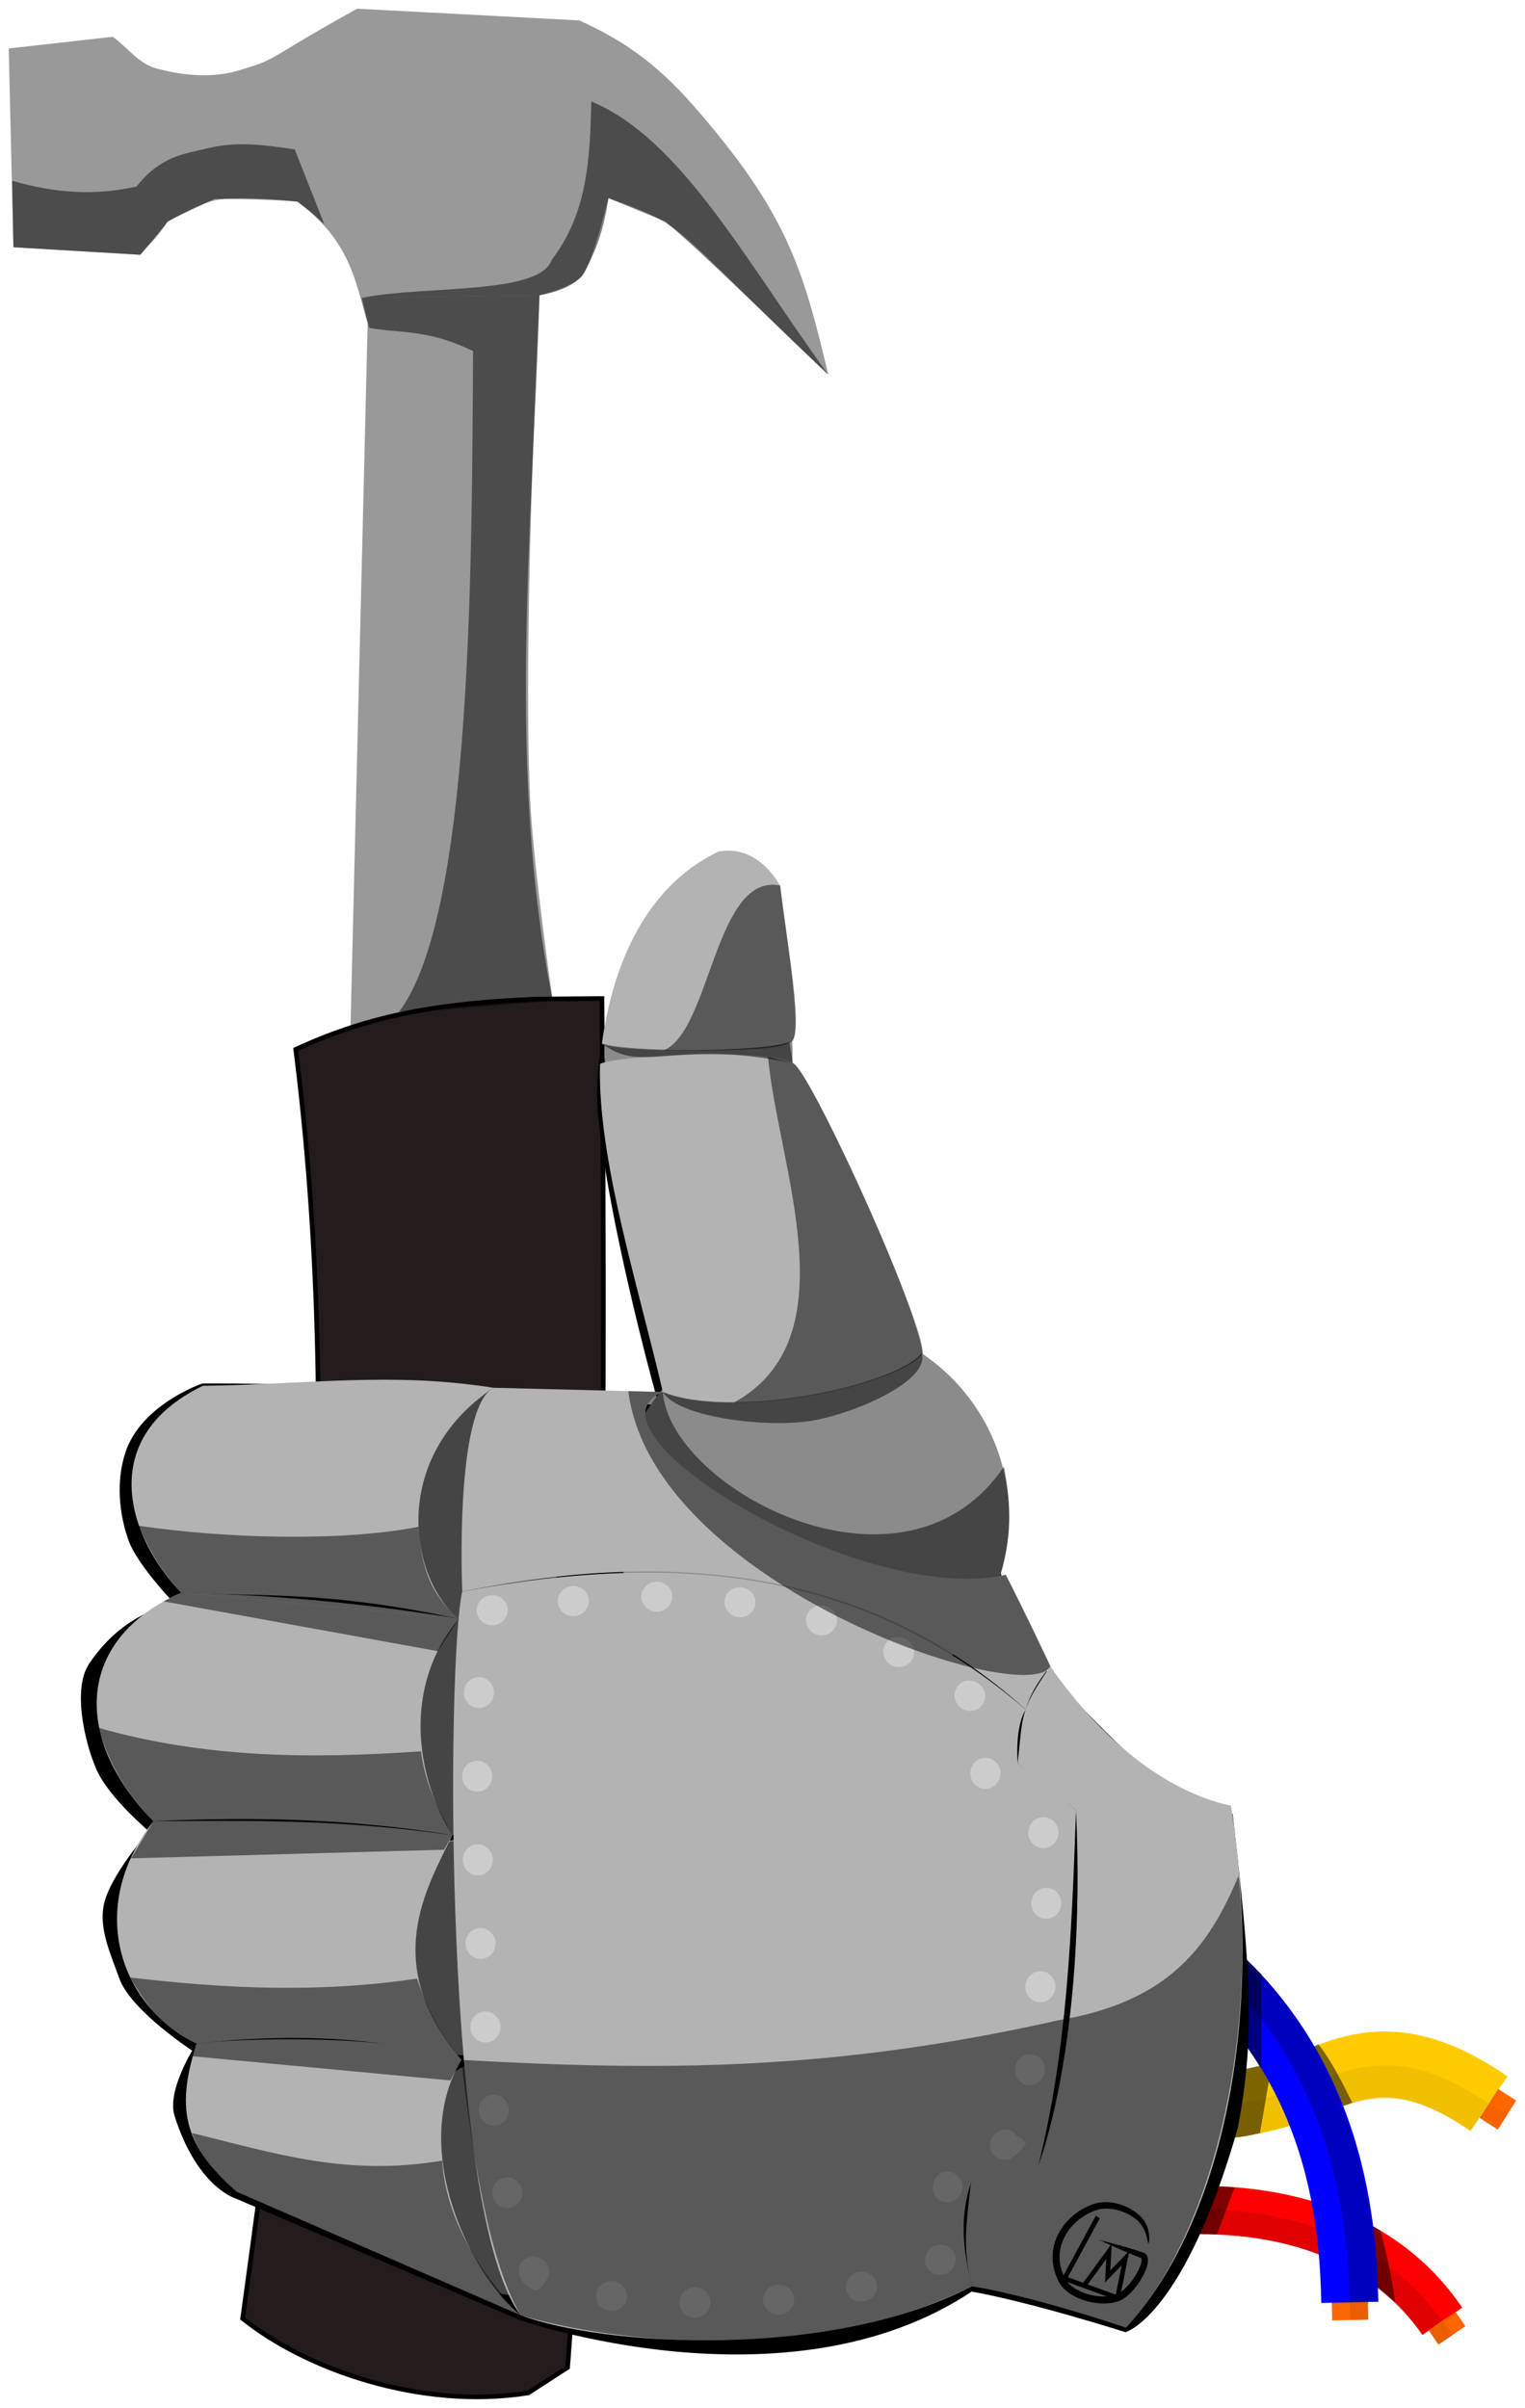 <?xml version="1.0" encoding="UTF-8" standalone="no"?>
<svg
   xmlns:osb="http://www.openswatchbook.org/uri/2009/osb"
   xmlns:dc="http://purl.org/dc/elements/1.1/"
   xmlns:cc="http://creativecommons.org/ns#"
   xmlns:rdf="http://www.w3.org/1999/02/22-rdf-syntax-ns#"
   xmlns:svg="http://www.w3.org/2000/svg"
   xmlns="http://www.w3.org/2000/svg"
   xmlns:sodipodi="http://sodipodi.sourceforge.net/DTD/sodipodi-0.dtd"
   xmlns:inkscape="http://www.inkscape.org/namespaces/inkscape"
   width="87.263mm"
   height="137.768mm"
   viewBox="0 0 87.263 137.768"
   version="1.1"
   id="svg8"
   inkscape:version="1.0.1 (3bc2e813f5, 2020-09-07)"
   sodipodi:docname="HRM_Sim_icon.svg"
   inkscape:export-filename="C:\Users\giova\Downloads\HRM_Sim_icon.png"
   inkscape:export-xdpi="96"
   inkscape:export-ydpi="96">
  <defs
     id="defs2">
    <inkscape:path-effect
       effect="skeletal"
       id="path-effect926"
       is_visible="true"
       lpeversion="1"
       pattern="m 135.259,209.66 a 0.859,0.859 0 0 1 -0.859,0.859 0.859,0.859 0 0 1 -0.86,-0.859 0.859,0.859 0 0 1 0.86,-0.86 0.859,0.859 0 0 1 0.859,0.86 z"
       copytype="repeated_stretched"
       prop_scale="1"
       scale_y_rel="false"
       spacing="1.7"
       normal_offset="0"
       tang_offset="0"
       prop_units="true"
       vertical_pattern="false"
       hide_knot="false"
       fuse_tolerance="1.3" />
    <inkscape:path-effect
       effect="fill_between_many"
       id="path-effect1765"
       is_visible="true"
       lpeversion="1"
       linkedpaths=""
       method="bsplinespiro"
       join="true"
       close="true"
       autoreverse="false"
       applied="false" />
    <linearGradient
       id="linearGradient1055"
       osb:paint="gradient">
      <stop
         style="stop-color:#ff6600;stop-opacity:1;"
         offset="0"
         id="stop1051" />
      <stop
         style="stop-color:#ff6600;stop-opacity:0;"
         offset="1"
         id="stop1053" />
    </linearGradient>
    <inkscape:path-effect
       effect="powerstroke"
       id="path-effect1015"
       is_visible="true"
       lpeversion="1"
       offset_points="0.378,0.054 | 1,0.132 | 1.485,0.065"
       sort_points="true"
       interpolator_type="CentripetalCatmullRom"
       interpolator_beta="0.2"
       start_linecap_type="zerowidth"
       linejoin_type="round"
       miter_limit="4"
       scale_width="1"
       end_linecap_type="zerowidth" />
    <inkscape:path-effect
       effect="powerstroke"
       id="path-effect1013"
       is_visible="true"
       lpeversion="1"
       offset_points="0.978,0.145 | 3.222,0.199 | 5.173,0.155"
       sort_points="true"
       interpolator_type="CentripetalCatmullRom"
       interpolator_beta="0.2"
       start_linecap_type="zerowidth"
       linejoin_type="round"
       miter_limit="4"
       scale_width="1"
       end_linecap_type="zerowidth" />
    <inkscape:path-effect
       effect="powerstroke"
       id="path-effect857"
       is_visible="true"
       lpeversion="1"
       offset_points="0.127,0.275 | 0.518,0.869 | 0.728,1.001"
       sort_points="true"
       interpolator_type="CentripetalCatmullRom"
       interpolator_beta="0.2"
       start_linecap_type="zerowidth"
       linejoin_type="round"
       miter_limit="4"
       scale_width="1"
       end_linecap_type="zerowidth" />
    <inkscape:path-effect
       effect="fill_between_many"
       id="path-effect853"
       is_visible="true"
       lpeversion="1"
       linkedpaths=""
       method="bsplinespiro"
       join="true"
       close="true"
       autoreverse="false"
       applied="false" />
    <inkscape:path-effect
       effect="powerstroke"
       id="path-effect851"
       is_visible="true"
       lpeversion="1"
       offset_points="13,0.132"
       sort_points="true"
       interpolator_type="CentripetalCatmullRom"
       interpolator_beta="0.2"
       start_linecap_type="zerowidth"
       linejoin_type="round"
       miter_limit="4"
       scale_width="1"
       end_linecap_type="zerowidth" />
  </defs>
  <sodipodi:namedview
     id="base"
     pagecolor="#ffffff"
     bordercolor="#666666"
     borderopacity="1.0"
     inkscape:pageopacity="0.0"
     inkscape:pageshadow="2"
     inkscape:zoom="1"
     inkscape:cx="269.15054"
     inkscape:cy="348.46597"
     inkscape:document-units="mm"
     inkscape:current-layer="layer4"
     inkscape:document-rotation="0"
     showgrid="false"
     inkscape:window-width="1920"
     inkscape:window-height="1051"
     inkscape:window-x="-9"
     inkscape:window-y="-9"
     inkscape:window-maximized="1"
     fit-margin-top="0.5"
     fit-margin-left="0.5"
     fit-margin-right="0.5"
     fit-margin-bottom="0.5"
     lock-margins="true" />
  <g
     inkscape:groupmode="layer"
     id="layer3"
     inkscape:label="hammer_outline"
     style="display:inline"
     transform="translate(-83.264,-63.812)">
    <path
       style="fill:#999999;stroke:none;stroke-width:0.265px;stroke-linecap:butt;stroke-linejoin:miter;stroke-opacity:1"
       d="m 103.321,122.57 0.981,-40.263 c -0.719,-2.432 -0.986,-4.695 -4.014,-6.958 0,0 -3.199,-0.388 -4.75,-0.067 -0.958,0.199 -2.676,1.204 -2.676,1.204 l -1.57,1.902 -7.261,-0.43 -0.268,-11.373 5.954,-0.669 c 0.825,0.602 1.489,1.539 2.475,1.806 1.507,0.409 3.186,0.578 4.683,0.134 2.458,-0.729 1.339,-0.505 6.824,-3.546 l 12.711,0.669 c 2.386,1.086 4.322,2.341 6.595,4.947 5.236,6.009 6.192,9.146 7.654,15.323 -9.148,-8.661 -7.99,-8.48 -12.577,-10.102 0,0 -0.78,3.146 -1.338,4.215 -0.452,0.867 -2.609,1.338 -2.609,1.338 0,0 -0.982,19.231 -0.535,28.834 0.18,3.862 1.291,11.528 1.291,11.528"
       id="path864"
       sodipodi:nodetypes="cccscccccsscccccscac" />
    <path
       style="fill:#241c1c;fill-opacity:1;stroke:#000000;stroke-width:0.265px;stroke-linecap:butt;stroke-linejoin:miter;stroke-opacity:1"
       d="m 97.149,196.462 c 3.57,2.875 10.153,5.243 16.339,4.258 l 2.256,-1.46 c 2.004,-26.412 2.211,-48.983 1.963,-78.319 l -3.824,0.034 c -5.263,0.237 -9.247,0.82 -13.696,2.876 3.134,24.904 -0.014,50.687 -3.038,72.611 z"
       id="path995"
       sodipodi:nodetypes="ccccccc" />
    <path
       style="opacity:0.5;fill:#000000;fill-opacity:1;stroke:none;stroke-width:0.265px;stroke-linecap:butt;stroke-linejoin:miter;stroke-opacity:1"
       d="m 106.045,121.778 c 4.23,-5.467 4.214,-25.361 4.288,-37.878 -2.597,-1.276 -4.22,-1.008 -5.936,-1.327 -0.095,-0.265 -0.433,-1.72 -0.433,-1.72 l 10.172,-0.15 c -0.416,13.751 -1.871,27.13 0.756,40.361 z"
       id="path914"
       sodipodi:nodetypes="ccccccc" />
    <path
       style="opacity:0.5;fill:#000000;fill-opacity:1;stroke:none;stroke-width:0.265px;stroke-linecap:butt;stroke-linejoin:miter;stroke-opacity:1"
       d="m 83.96,74.154 c 2.548,0.736 4.8,0.848 7.118,0.33 1.393,-1.747 2.657,-1.85 4.196,-2.216 1.575,-0.374 3.187,-0.162 4.856,0.094 l 1.697,4.29 c -0.838,-0.785 -0.55,-0.518 -1.538,-1.302 -1.978,-0.178 -4.732,-0.159 -4.732,-0.159 0,0 -1.496,0.664 -2.694,1.296 -0.724,1.06 -1.047,1.268 -1.57,1.902 l -7.261,-0.43 z"
       id="path916"
       sodipodi:nodetypes="ccacccccccc" />
    <path
       style="opacity:0.5;fill:#000000;fill-opacity:1;stroke:none;stroke-width:0.265px;stroke-linecap:butt;stroke-linejoin:miter;stroke-opacity:1"
       d="m 130.66,85.251 c -4.732,-6.522 -8.437,-13.504 -13.558,-15.634 -0.083,3.234 -0.201,6.362 -2.266,9.065 -0.699,2.02 -7.248,1.447 -10.872,2.171 l 10.172,-0.15 c 0,0 1.599,-0.214 2.399,-1.064 0.905,-1.496 1.28,-2.78 1.548,-4.488 l 3.268,1.337 c 2.784,2.39 6.206,5.843 9.309,8.765 z"
       id="path918"
       sodipodi:nodetypes="ccccccccc" />
  </g>
  <g
     inkscape:groupmode="layer"
     id="layer6"
     inkscape:label="wires"
     style="display:inline"
     transform="translate(-83.264,-63.812)">
    <path
       style="fill:none;stroke:#ffcb00;stroke-width:3.765;stroke-linecap:butt;stroke-linejoin:miter;stroke-miterlimit:4;stroke-dasharray:none;stroke-opacity:1;paint-order:normal"
       d="m 168.464,184.162 c -4.114,-2.825 -6.835,-2.628 -9.783,-1.308 -2.987,1.337 -6.389,1.706 -9.669,1.706"
       id="path987"
       sodipodi:nodetypes="csc" />
    <path
       style="fill:none;stroke:#fe0000;stroke-width:2.765;stroke-linecap:butt;stroke-linejoin:miter;stroke-miterlimit:4;stroke-dasharray:none;stroke-opacity:1"
       d="m 147.534,190.646 c 0,0 12.399,-2.673 18.257,5.972"
       id="path993" />
    <path
       style="opacity:0.5;fill:none;stroke:#e3b400;stroke-width:1.883;stroke-linecap:butt;stroke-linejoin:miter;stroke-miterlimit:4;stroke-dasharray:none;stroke-opacity:1;paint-order:normal"
       d="m 167.942,184.97 c -4.114,-2.825 -6.378,-2.267 -9.321,-1.085 -3.249,1.305 -6.329,1.616 -9.608,1.616"
       id="path1046"
       sodipodi:nodetypes="csc" />
    <path
       style="opacity:0.5;fill:none;stroke:#c40000;stroke-width:1.382;stroke-linecap:butt;stroke-linejoin:miter;stroke-miterlimit:4;stroke-dasharray:none;stroke-opacity:1"
       d="m 147.672,191.329 c 0,0 11.433,-2.732 17.567,5.676"
       id="path1048"
       sodipodi:nodetypes="cc" />
    <path
       style="fill:#000000;fill-opacity:1;stroke:#ff6600;stroke-width:2.065;stroke-linecap:butt;stroke-linejoin:miter;stroke-miterlimit:4;stroke-dasharray:none;stroke-opacity:1"
       d="m 160.502,195.537 0.022,1.014"
       id="path1045"
       sodipodi:nodetypes="cc" />
    <rect
       style="opacity:1;mix-blend-mode:normal;fill:#ec5f00;fill-opacity:1;stroke:none;stroke-width:0;stroke-linecap:square;stroke-miterlimit:4;stroke-dasharray:none;stroke-opacity:1"
       id="rect1052"
       width="2.067"
       height="0.117"
       x="159.884"
       y="198.401"
       ry="0"
       transform="matrix(1,-0.018,-0.002,1,0,0)" />
    <path
       style="fill:none;stroke:#0000ff;stroke-width:3.265;stroke-linecap:butt;stroke-linejoin:miter;stroke-miterlimit:4;stroke-dasharray:none;stroke-opacity:1"
       d="m 149.809,174.209 c 10.105,6.484 10.598,17.119 10.693,21.328"
       id="path983"
       sodipodi:nodetypes="cc" />
    <path
       style="fill:#ff6600;stroke:#ff6600;stroke-width:1.965;stroke-linecap:butt;stroke-linejoin:miter;stroke-miterlimit:4;stroke-dasharray:none;stroke-opacity:1"
       d="m 168.464,184.162 1.033,0.661"
       id="path1028" />
    <path
       style="fill:#000000;fill-opacity:1;stroke:#ff6600;stroke-width:1.865;stroke-linecap:butt;stroke-linejoin:miter;stroke-miterlimit:4;stroke-dasharray:none;stroke-opacity:1"
       d="m 165.791,196.618 0.554,0.812"
       id="path1047"
       sodipodi:nodetypes="cc" />
    <path
       style="display:inline;opacity:0.5;mix-blend-mode:normal;fill:#000000;fill-opacity:1;stroke:#d95700;stroke-width:0.998;stroke-linecap:butt;stroke-linejoin:miter;stroke-miterlimit:4;stroke-dasharray:none;stroke-opacity:1"
       d="m 166.11,196.988 -0.815,0.55"
       id="path1050-2"
       sodipodi:nodetypes="cc" />
    <path
       style="opacity:0.5;mix-blend-mode:multiply;fill:none;stroke:#000080;stroke-width:1.633;stroke-linecap:butt;stroke-linejoin:miter;stroke-miterlimit:4;stroke-dasharray:none;stroke-opacity:1"
       d="m 150.233,173.545 c 10.316,6.484 10.982,17.758 11.076,21.967"
       id="path1040"
       sodipodi:nodetypes="cc" />
    <path
       style="opacity:0.5;mix-blend-mode:normal;fill:#000000;fill-opacity:1;stroke:#d95700;stroke-width:1.03;stroke-linecap:butt;stroke-linejoin:miter;stroke-miterlimit:4;stroke-dasharray:none;stroke-opacity:1"
       d="m 161.013,195.525 0.034,1.013"
       id="path1050"
       sodipodi:nodetypes="cc" />
    <rect
       style="opacity:0.5;fill:#ec5f00;fill-opacity:1;stroke-width:35.103"
       id="rect1592"
       width="1.819"
       height="0.139"
       x="-8.61"
       y="258.125"
       ry="0"
       transform="matrix(0.829,-0.559,0.667,0.745,0,0)" />
    <path
       style="opacity:0.5;fill:#ec5f00;fill-opacity:1;stroke:none;stroke-width:0.265px;stroke-linecap:butt;stroke-linejoin:miter;stroke-opacity:1"
       d="m 167.942,184.97 0.522,-0.808 1.033,0.661 -0.524,0.821 z"
       id="path1596" />
    <path
       style="opacity:0.5;fill:#ec5f00;fill-opacity:1;stroke:none;stroke-width:0.265px;stroke-linecap:butt;stroke-linejoin:miter;stroke-opacity:1"
       d="m 167.942,184.97 1.072,-1.615 0.13,0.078 -1.115,1.598 -0.086,-0.062"
       id="path1598"
       sodipodi:nodetypes="ccccc" />
    <path
       style="opacity:0.5;fill:#000000;fill-opacity:1;stroke:none;stroke-width:0.265;stroke-linecap:butt;stroke-linejoin:miter;stroke-miterlimit:4;stroke-dasharray:none;stroke-opacity:1"
       d="m 161.823,191.175 c 0.166,1.307 0.213,2.291 0.284,3.507 l 0.993,0.87 c -0.201,-1.496 -0.469,-2.745 -0.86,-4.131 z"
       id="path1600"
       sodipodi:nodetypes="ccccc" />
    <path
       style="opacity:0.5;fill:#000000;fill-opacity:1;stroke:none;stroke-width:0.265px;stroke-linecap:butt;stroke-linejoin:miter;stroke-opacity:1"
       d="m 158.456,180.898 c 0.649,1.071 1.178,2.206 1.671,3.405 l 0.515,-0.191 c -0.654,-1.308 -1.207,-2.412 -1.938,-3.342 z"
       id="path1602"
       sodipodi:nodetypes="ccccc" />
    <path
       style="opacity:0.5;fill:#000000;fill-opacity:1;stroke:none;stroke-width:0.265px;stroke-linecap:butt;stroke-linejoin:miter;stroke-opacity:1"
       d="m 154.598,175.944 0.077,5.046 0.769,1.188 0.005,-5.409 z"
       id="path1604"
       sodipodi:nodetypes="ccccc" />
    <path
       style="opacity:0.5;fill:#000000;fill-opacity:1;stroke:none;stroke-width:0.265px;stroke-linecap:butt;stroke-linejoin:miter;stroke-opacity:1"
       d="m 154.572,182.177 0.767,-0.168 c 0.239,0.359 0.354,0.594 0.531,0.89 l -0.511,2.956 c -0.575,0.137 -1.01,0.226 -1.433,0.245 z"
       id="path1606"
       sodipodi:nodetypes="cccccc" />
    <path
       style="opacity:0.5;fill:#000000;fill-opacity:1;stroke:none;stroke-width:0.265px;stroke-linecap:butt;stroke-linejoin:miter;stroke-opacity:1"
       d="m 153.02,188.906 0.894,0.049 -1.018,2.702 -0.977,-0.021 z"
       id="path1608" />
  </g>
  <g
     inkscape:groupmode="layer"
     id="layer8"
     inkscape:label="hand_outline"
     style="display:inline"
     transform="translate(-83.264,-63.812)">
    <path
       style="display:inline;fill:#000000;fill-opacity:1;fill-rule:nonzero;stroke:#000000;stroke-width:0.268;stroke-linecap:butt;stroke-linejoin:miter;stroke-miterlimit:4;stroke-dasharray:none;stroke-dashoffset:0;stroke-opacity:1"
       d="m 138.834,194.781 c -10.471,7.017 -25.826,1.628 -25.826,1.628 l -16.266,-6.96 m 0,0 c 0,0 -2.098,-0.644 -3.359,-4.61 -0.436,-1.369 1.061,-3.743 1.061,-3.743 0,0 -3.6,-2.324 -4.243,-4.176 -0.449,-1.292 -1.109,-2.655 -0.884,-4.002 0.279,-1.669 2.652,-4.35 2.652,-4.35 0,0 -2.352,-1.961 -3.057,-3.557 -0.668,-1.513 -1.361,-4.549 -0.443,-5.925 2.158,-3.238 5.091,-3.395 5.091,-3.395 0,0 -2.306,-2.337 -2.829,-3.828 -0.539,-1.536 -0.674,-3.325 -0.177,-4.872 0.871,-2.712 4.316,-3.892 4.316,-3.892 0,0 10.6,-0.091 16.573,1.045 5.037,-0.334 9.699,0.236 9.699,0.236 0,0 -2.934,-10.382 -3.551,-17.053 -0.339,-5.974 2.716,-11.538 6.733,-13.399 1.291,-0.372 2.81,0.8 3.536,1.914 -1.204,4.117 0.057,6.437 0.707,9.57 0.873,4.205 2.49,8.251 4.243,12.181 1.888,4.23 4.665,8.026 6.719,12.181 1.253,5.542 1.089,6.784 3.802,10.07 3.719,3.658 5.85,6.542 10.342,7.852 1.086,9.328 1.242,12.792 0.292,17.825 -3.022,10.588 -6.304,11.583 -6.304,11.583 0,0 -5.347,-1.707 -8.828,-2.324"
       id="path24-5"
       sodipodi:nodetypes="ccccscsscsscasccccccaacccccc"
       inkscape:path-effect="#path-effect1765"
       inkscape:original-d="m 138.83388,194.78104 c -10.47051,7.017 -25.826,1.62801 -25.826,1.62801 l -16.266362,-6.96032 m 0,0 c 0,0 -2.097829,-0.64391 -3.359337,-4.6099 -0.435571,-1.36935 1.060846,-3.7425 1.060846,-3.7425 0,0 -3.599606,-2.32432 -4.243376,-4.17616 -0.449061,-1.29173 -1.109417,-2.65512 -0.884051,-4.0022 0.279162,-1.66856 2.652122,-4.35019 2.652122,-4.35019 0,0 -2.351694,-1.96084 -3.056644,-3.55664 -0.668352,-1.51297 -1.360623,-4.54937 -0.443386,-5.92543 2.158266,-3.23788 5.091286,-3.39451 5.091286,-3.39451 0,0 -2.306,-2.33662 -2.828918,-3.82816 -0.538597,-1.53625 -0.673842,-3.32496 -0.176807,-4.87224 0.871085,-2.7117 4.316278,-3.89151 4.316278,-3.89151 0,0 10.599939,-0.0907 16.572979,1.04543 5.03677,-0.33429 9.69853,0.23603 9.69853,0.23603 0,0 -2.93443,-10.38228 -3.55094,-17.0528 -0.33921,-5.97406 2.71601,-11.53795 6.73348,-13.39858 1.29125,-0.37152 2.80992,0.79967 3.53616,1.9141 -1.20412,4.11733 0.0569,6.43653 0.70724,9.57041 0.87264,4.20538 2.48967,8.25063 4.24338,12.18054 1.8876,4.22994 4.66457,8.02648 6.71872,12.18057 1.25331,5.54233 1.08897,6.78378 3.80224,10.07033 3.71939,3.65773 5.84967,6.54164 10.34239,7.85247 1.08572,9.32836 1.24187,12.79164 0.29223,17.82452 -3.02189,10.58793 -6.30371,11.58282 -6.30371,11.58282 0,0 -5.34749,-1.70708 -8.82835,-2.32407" />
  </g>
  <g
     id="layer2"
     inkscape:label="hand_outline"
     style="display:none"
     transform="translate(-83.264,-63.812)">
    <path
       style="fill:#000000;fill-opacity:1;fill-rule:nonzero;stroke:#000000;stroke-width:0.27;stroke-linecap:butt;stroke-linejoin:miter;stroke-miterlimit:4;stroke-dasharray:none;stroke-dashoffset:0;stroke-opacity:1"
       d="m 138.871,194.623 c -10.462,7.124 -25.805,1.653 -25.805,1.653 l -16.253,-7.067 m 0,0 c 0,0 -2.096,-0.654 -3.357,-4.68 -0.435,-1.39 1.06,-3.8 1.06,-3.8 0,0 -3.597,-2.36 -4.24,-4.24 -0.449,-1.311 -1.109,-2.696 -0.883,-4.063 0.279,-1.694 2.65,-4.417 2.65,-4.417 0,0 -2.35,-1.991 -3.054,-3.611 -0.668,-1.536 -1.089,-4.471 -0.443,-6.016 0.882,-2.11 5.087,-3.446 5.087,-3.446 0,0 -2.304,-2.372 -2.827,-3.887 -0.538,-1.56 -0.908,-3.468 -0.177,-4.947 0.768,-1.552 4.24,-3.003 4.24,-3.003 0,0 10.664,-1.04 16.632,0.114 5.033,-0.339 9.691,0.24 9.691,0.24 0,0 -2.932,-10.541 -3.548,-17.313 -0.339,-6.065 2.714,-11.714 6.728,-13.603 1.29,-0.377 2.808,0.812 3.533,1.943 -1.203,4.18 0.057,6.535 0.707,9.717 0.872,4.27 2.488,8.377 4.24,12.367 1.886,4.295 4.661,8.149 6.713,12.367 1.252,5.627 1.088,6.887 3.799,10.224 3.716,3.714 5.845,6.642 10.334,7.972 1.085,9.471 1.241,12.987 0.292,18.097 -3.019,10.75 -6.299,11.76 -6.299,11.76 0,0 -5.343,-1.733 -8.821,-2.36"
       id="path24"
       sodipodi:nodetypes="ccccscsscsscaaccccccaacccccc"
       inkscape:path-effect="#path-effect853"
       inkscape:original-d="m 138.87135,194.6228 c -10.46207,7.1242 -25.80524,1.6529 -25.80524,1.6529 l -16.253255,-7.06664 m 0,0 c 0,0 -2.096163,-0.65373 -3.356652,-4.68029 -0.435225,-1.39029 1.059995,-3.79967 1.059995,-3.79967 0,0 -3.596707,-2.35985 -4.239977,-4.23997 -0.448698,-1.31144 -1.108507,-2.69566 -0.88333,-4.06332 0.278919,-1.69407 2.649987,-4.41664 2.649987,-4.41664 0,0 -2.349806,-1.99081 -3.054183,-3.61098 -0.667817,-1.53607 -1.088954,-4.47054 -0.443024,-6.01595 0.881886,-2.10993 5.0872,-3.44634 5.0872,-3.44634 0,0 -2.304151,-2.37231 -2.826655,-3.88665 -0.538156,-1.5597 -0.908262,-3.46778 -0.176665,-4.94664 0.767972,-1.55239 4.23998,-3.00332 4.23998,-3.00332 0,0 10.664239,-1.03974 16.632489,0.11379 5.03272,-0.3393 9.69071,0.23954 9.69071,0.23954 0,0 -2.93206,-10.54083 -3.54807,-17.31325 -0.33895,-6.06531 2.71381,-11.7142 6.72806,-13.60326 1.2902,-0.37702 2.80765,0.81188 3.53331,1.94332 -1.20316,4.18025 0.0569,6.53486 0.70667,9.71662 0.87194,4.26963 2.48768,8.37668 4.23998,12.36661 1.88607,4.29452 4.66082,8.14908 6.7133,12.3666 1.25231,5.62702 1.08812,6.88741 3.79919,10.22415 3.7164,3.71361 5.84497,6.64158 10.33407,7.97243 1.08485,9.47087 1.24088,12.98704 0.29201,18.09681 -3.01947,10.74965 -6.29865,11.75971 -6.29865,11.75971 0,0 -5.34319,-1.73312 -8.82125,-2.35956" />
  </g>
  <g
     inkscape:groupmode="layer"
     id="layer5"
     inkscape:label="joints"
     style="display:inline"
     transform="translate(-83.264,-63.812)">
    <circle
       style="fill:#8b8b8b;fill-opacity:1;stroke:none;stroke-width:0.267;stroke-miterlimit:4;stroke-dasharray:none;stroke-opacity:1"
       id="path868"
       cx="129.749"
       cy="150.601"
       r="11.258" />
    <ellipse
       style="fill:#ff00ff;fill-opacity:0;stroke:#000000;stroke-width:0.265;stroke-miterlimit:4;stroke-dasharray:none;stroke-opacity:0"
       id="path900"
       cx="207.665"
       cy="149.705"
       rx="4.834"
       ry="4.458" />
    <circle
       style="fill:#8b8b8b;fill-opacity:1;stroke:none;stroke-width:0.154;stroke-miterlimit:4;stroke-dasharray:none;stroke-opacity:1"
       id="path868-9"
       cx="110.058"
       cy="149.925"
       r="6.497" />
    <circle
       style="fill:#8b8b8b;fill-opacity:1;stroke:none;stroke-width:0.147;stroke-miterlimit:4;stroke-dasharray:none;stroke-opacity:1"
       id="path868-9-4"
       cx="109.982"
       cy="162.652"
       r="6.202" />
    <circle
       style="fill:#8b8b8b;fill-opacity:1;stroke:none;stroke-width:0.147;stroke-miterlimit:4;stroke-dasharray:none;stroke-opacity:1"
       id="path868-9-4-5"
       cx="110.149"
       cy="175.219"
       r="6.202" />
    <circle
       style="fill:#8b8b8b;fill-opacity:1;stroke:none;stroke-width:0.165;stroke-miterlimit:4;stroke-dasharray:none;stroke-opacity:1"
       id="path868-9-4-5-3"
       cx="-20.716"
       cy="218.567"
       r="6.963"
       transform="rotate(-36.417)" />
    <circle
       style="display:inline;fill:#8b8b8b;fill-opacity:1;stroke:none;stroke-width:0.128;stroke-miterlimit:4;stroke-dasharray:none;stroke-opacity:1"
       id="path868-0"
       cx="123.23"
       cy="123.995"
       r="5.388" />
    <path
       style="opacity:0.5;fill:#000000;fill-opacity:1;stroke:none;stroke-width:0.165;stroke-miterlimit:4;stroke-dasharray:none;stroke-opacity:1"
       id="circle921"
       sodipodi:type="arc"
       sodipodi:cx="188.96422"
       sodipodi:cy="-111.77306"
       sodipodi:rx="6.9626832"
       sodipodi:ry="6.9626832"
       sodipodi:start="0"
       sodipodi:end="3.1415927"
       sodipodi:open="true"
       sodipodi:arc-type="arc"
       d="m 195.927,-111.773 a 6.963,6.963 0 0 1 -3.481,6.03 6.963,6.963 0 0 1 -6.963,0 6.963,6.963 0 0 1 -3.481,-6.03"
       transform="rotate(89.602)" />
    <path
       style="opacity:0.5;fill:#000000;fill-opacity:1;stroke:none;stroke-width:0.147;stroke-miterlimit:4;stroke-dasharray:none;stroke-opacity:1"
       id="circle953"
       sodipodi:type="arc"
       sodipodi:cx="153.64354"
       sodipodi:cy="-138.73874"
       sodipodi:rx="6.201828"
       sodipodi:ry="6.201828"
       sodipodi:start="5.7277834"
       sodipodi:end="3.1345895"
       sodipodi:open="true"
       sodipodi:arc-type="arc"
       d="m 158.913,-142.009 a 6.202,6.202 0 0 1 -0.426,7.144 6.202,6.202 0 0 1 -6.875,1.986 6.202,6.202 0 0 1 -4.17,-5.816"
       inkscape:transform-center-x="2.5429123"
       inkscape:transform-center-y="0.013152242"
       transform="rotate(99.938)" />
    <circle
       style="opacity:0.5;fill:#000000;fill-opacity:1;stroke:none;stroke-width:0.147;stroke-miterlimit:4;stroke-dasharray:none;stroke-opacity:1"
       id="circle910"
       cx="109.982"
       cy="162.652"
       r="6.202" />
    <circle
       style="opacity:0.5;fill:#000000;fill-opacity:1;stroke:none;stroke-width:0.154;stroke-miterlimit:4;stroke-dasharray:none;stroke-opacity:1"
       id="circle912"
       cx="110.058"
       cy="149.925"
       r="6.497" />
  </g>
  <g
     inkscape:groupmode="layer"
     id="layer4"
     inkscape:label="plates"
     style="display:inline"
     transform="translate(-83.264,-63.812)">
    <path
       style="fill:#b3b3b3;fill-opacity:1;stroke:none;stroke-width:0.265px;stroke-linecap:butt;stroke-linejoin:miter;stroke-opacity:1"
       d="m 143.365,159.153 c 3.227,4.626 6.938,7.242 10.334,7.972 2.014,12.721 -0.726,24.169 -6.007,29.857 -6.065,-2.007 -8.821,-2.36 -8.821,-2.36 -0.554,-2.368 -0.304,-3.532 -0.055,-5.9 l 3.88,-1.07 c 0,0 2.751,-6.976 2.141,-20.27 l -3.345,-2.676 c 0.32,-2.744 0.071,-2.979 1.873,-5.553 z"
       id="path869"
       sodipodi:nodetypes="ccccccccc" />
    <path
       style="fill:#b3b3b3;fill-opacity:1;stroke:none;stroke-width:0.265;stroke-linecap:butt;stroke-linejoin:miter;stroke-miterlimit:4;stroke-dasharray:none;stroke-opacity:1"
       d="m 138.871,194.623 c -8.159,4.242 -21.14,3.415 -25.805,1.653 -4.458,-5.728 -4.252,-37.485 -3.351,-41.404 12.622,-2.364 23.036,-1.182 32.245,6.757 0,0 -0.604,0.738 -0.468,3.077 0,0 1.316,0.973 3.345,2.676 -0.258,7.181 -0.511,13.647 -2.141,20.27 -1.557,0.63 -3.88,1.07 -3.88,1.07 -0.818,2.508 -0.209,4.573 0.055,5.9 z"
       id="path849"
       sodipodi:nodetypes="ccccccccc" />
    <path
       style="fill:#b3b3b3;fill-opacity:1;stroke:none;stroke-width:0.265;stroke-linecap:butt;stroke-linejoin:miter;stroke-miterlimit:4;stroke-dasharray:none;stroke-opacity:1"
       d="m 143.365,159.153 -2.537,-5.243 c -8.164,1.889 -24.886,-8.25 -19.635,-10.458 l -9.691,-0.24 c -2.248,1.21 -1.787,11.659 -1.787,11.659 12.037,-2.439 23.281,-1.344 32.245,6.757 0.316,-1.247 1.405,-2.475 1.405,-2.475 z"
       id="path851"
       sodipodi:nodetypes="ccccccc" />
    <path
       style="fill:#b3b3b3;fill-opacity:1;stroke:none;stroke-width:0.265;stroke-linecap:butt;stroke-linejoin:miter;stroke-miterlimit:4;stroke-dasharray:none;stroke-opacity:1"
       d="m 109.666,181.668 c -3.068,5.115 0.622,12.477 3.4,14.607 -5.418,-2.356 -10.835,-4.711 -16.253,-7.067 -2.909,-2.531 -3.564,-4.581 -2.297,-8.48 1.822,-0.266 11.258,-0.643 15.15,0.939 z"
       id="path854"
       sodipodi:nodetypes="ccccc" />
    <path
       style="fill:#b3b3b3;fill-opacity:1;stroke:none;stroke-width:0.265;stroke-linecap:butt;stroke-linejoin:miter;stroke-miterlimit:4;stroke-dasharray:none;stroke-opacity:1"
       d="m 109.149,168.806 c -1.454,3.031 -4.164,7.355 0.517,12.863 -6.824,-1.976 -13.722,-1.07 -15.15,-0.939 -4.225,-1.985 -6.454,-7.63 -2.473,-12.72 5.702,-0.03 10.443,-0.134 17.106,0.797 z"
       id="path856"
       sodipodi:nodetypes="ccccc" />
    <path
       style="fill:#b3b3b3;fill-opacity:1;stroke:none;stroke-width:0.265px;stroke-linecap:butt;stroke-linejoin:miter;stroke-opacity:1"
       d="m 109.149,168.806 c -5.998,-0.968 -11.515,-1.048 -17.106,-0.797 -4.534,-4.58 -4.595,-10.342 1.59,-13.073 5.48,0.126 10.59,0.622 15.886,1.488 -3.376,4.054 -2.316,9.327 -0.37,12.382 z"
       id="path858"
       sodipodi:nodetypes="ccccc" />
    <path
       style="fill:#b3b3b3;fill-opacity:1;stroke:none;stroke-width:0.265px;stroke-linecap:butt;stroke-linejoin:miter;stroke-opacity:1"
       d="m 109.519,156.423 c -2.739,-2.149 -4.074,-9.14 1.983,-13.21 -5.803,-0.925 -10.645,-0.187 -16.632,-0.114 -6.289,3.058 -4.151,8.852 -1.237,11.837 5.295,0.237 8.373,-0.08 15.886,1.488 z"
       id="path860"
       sodipodi:nodetypes="ccccc" />
    <path
       style="fill:#b3b3b3;fill-opacity:1;stroke:none;stroke-width:0.265px;stroke-linecap:butt;stroke-linejoin:miter;stroke-opacity:1"
       d="m 121.193,143.453 c 4.371,1.694 13.57,-0.54 14.808,-2.217 0.719,-0.461 -6.567,-16.642 -7.361,-16.588 -0.976,-0.826 -9.776,-0.526 -11.042,0.032 -0.154,5.388 2.139,12.515 3.595,18.773 z"
       id="path865"
       sodipodi:nodetypes="ccccc" />
    <path
       style="fill:#b3b3b3;fill-opacity:1;stroke:none;stroke-width:0.265px;stroke-linecap:butt;stroke-linejoin:miter;stroke-opacity:1"
       d="m 128.435,123.424 c -0.121,0.535 -10.426,0.718 -10.729,0.076 0.41,-2.929 1.706,-8.588 6.667,-10.964 1.869,-0.35 3.008,1.065 3.533,1.943 0.387,3.443 1.485,8.995 0.529,8.944 z"
       id="path964"
       sodipodi:nodetypes="ccccc" />
    <path
       style="fill:#cccccc;fill-opacity:1;stroke:none;stroke-width:0.244;stroke-linecap:butt;stroke-linejoin:miter;stroke-miterlimit:4;stroke-dasharray:none;stroke-opacity:1"
       d="m 137.478,189.815 c -0.471,0.015 -0.872,-0.381 -0.832,-0.93 0.041,-0.555 0.498,-0.898 0.959,-0.816 0.438,0.077 0.764,0.507 0.738,0.919 -0.027,0.418 -0.391,0.812 -0.865,0.827 z"
       id="path1010" />
    <path
       style="fill:#cccccc;fill-opacity:1;stroke:none;stroke-width:0.244;stroke-linecap:butt;stroke-linejoin:miter;stroke-miterlimit:4;stroke-dasharray:none;stroke-opacity:1"
       d="m 139.945,186.779 c -0.128,-0.458 0.145,-0.929 0.568,-1.074 0.204,-0.07 0.427,-0.059 0.63,0.028 0.073,0.018 0.192,0.115 0.293,0.311 0.224,0.054 0.417,0.199 0.533,0.404 -0.228,0.355 -0.54,0.659 -0.899,0.882 -0.503,0.173 -0.997,-0.096 -1.125,-0.551 z"
       id="path1008" />
    <path
       style="fill:#cccccc;fill-opacity:1;stroke:none;stroke-width:0.244;stroke-linecap:butt;stroke-linejoin:miter;stroke-miterlimit:4;stroke-dasharray:none;stroke-opacity:1"
       d="m 142.049,183.098 c -0.466,-0.083 -0.775,-0.537 -0.698,-1.009 0.077,-0.472 0.513,-0.806 0.982,-0.736 0.469,0.069 0.791,0.52 0.711,1.012 -0.08,0.492 -0.529,0.817 -0.995,0.734 z"
       id="path1006" />
    <path
       style="fill:#cccccc;fill-opacity:1;stroke:none;stroke-width:0.244;stroke-linecap:butt;stroke-linejoin:miter;stroke-miterlimit:4;stroke-dasharray:none;stroke-opacity:1"
       d="m 142.707,178.367 c -0.472,-0.049 -0.813,-0.482 -0.768,-0.962 0.045,-0.481 0.461,-0.842 0.934,-0.803 0.473,0.04 0.824,0.469 0.777,0.963 -0.047,0.494 -0.471,0.851 -0.943,0.801 z"
       id="path1004" />
    <path
       style="fill:#cccccc;fill-opacity:1;stroke:none;stroke-width:0.244;stroke-linecap:butt;stroke-linejoin:miter;stroke-miterlimit:4;stroke-dasharray:none;stroke-opacity:1"
       d="m 143.084,173.593 c -0.475,-0.027 -0.837,-0.445 -0.811,-0.931 0.025,-0.486 0.429,-0.864 0.904,-0.842 0.475,0.022 0.842,0.438 0.816,0.931 -0.026,0.493 -0.434,0.869 -0.908,0.842 z"
       id="path1002" />
    <path
       style="fill:#cccccc;fill-opacity:1;stroke:none;stroke-width:0.244;stroke-linecap:butt;stroke-linejoin:miter;stroke-miterlimit:4;stroke-dasharray:none;stroke-opacity:1"
       d="m 139.467,161.369 c -0.291,0.375 -0.835,0.439 -1.215,0.162 -0.38,-0.277 -0.485,-0.815 -0.217,-1.207 0.268,-0.391 0.819,-0.483 1.23,-0.183 0.411,0.3 0.493,0.852 0.202,1.227 z"
       id="path996" />
    <path
       style="fill:#cccccc;fill-opacity:1;stroke:none;stroke-width:0.244;stroke-linecap:butt;stroke-linejoin:miter;stroke-miterlimit:4;stroke-dasharray:none;stroke-opacity:1"
       d="m 135.469,158.747 c -0.228,0.416 -0.755,0.565 -1.173,0.351 -0.418,-0.213 -0.607,-0.727 -0.405,-1.155 0.202,-0.429 0.731,-0.606 1.185,-0.375 0.454,0.231 0.621,0.763 0.393,1.179 z"
       id="path994" />
    <path
       style="fill:#cccccc;fill-opacity:1;stroke:none;stroke-width:0.244;stroke-linecap:butt;stroke-linejoin:miter;stroke-miterlimit:4;stroke-dasharray:none;stroke-opacity:1"
       d="m 131.108,156.801 c -0.157,0.447 -0.652,0.68 -1.098,0.539 -0.446,-0.14 -0.718,-0.615 -0.59,-1.071 0.128,-0.456 0.62,-0.719 1.106,-0.566 0.486,0.153 0.738,0.651 0.582,1.098 z"
       id="path992" />
    <path
       style="fill:#cccccc;fill-opacity:1;stroke:none;stroke-width:0.244;stroke-linecap:butt;stroke-linejoin:miter;stroke-miterlimit:4;stroke-dasharray:none;stroke-opacity:1"
       d="m 126.482,155.617 c -0.078,0.468 -0.526,0.781 -0.992,0.717 -0.466,-0.065 -0.812,-0.488 -0.76,-0.958 0.052,-0.47 0.492,-0.81 0.994,-0.741 0.502,0.069 0.836,0.515 0.758,0.983 z"
       id="path990" />
    <path
       style="fill:#cccccc;fill-opacity:1;stroke:none;stroke-width:0.244;stroke-linecap:butt;stroke-linejoin:miter;stroke-miterlimit:4;stroke-dasharray:none;stroke-opacity:1"
       d="m 121.732,155.177 c -0.012,0.473 -0.412,0.847 -0.886,0.847 -0.474,-4.9e-4 -0.874,-0.376 -0.884,-0.85 -0.009,-0.474 0.383,-0.868 0.887,-0.866 0.504,0.001 0.895,0.396 0.883,0.87 z"
       id="path988" />
    <path
       style="fill:#cccccc;fill-opacity:1;stroke:none;stroke-width:0.244;stroke-linecap:butt;stroke-linejoin:miter;stroke-miterlimit:4;stroke-dasharray:none;stroke-opacity:1"
       d="m 116.952,155.336 c 0.041,0.474 -0.318,0.892 -0.795,0.941 -0.477,0.05 -0.915,-0.285 -0.972,-0.758 -0.057,-0.473 0.295,-0.905 0.794,-0.956 0.5,-0.052 0.932,0.299 0.973,0.773 z"
       id="path986" />
    <path
       style="fill:#cccccc;fill-opacity:1;stroke:none;stroke-width:0.244;stroke-linecap:butt;stroke-linejoin:miter;stroke-miterlimit:4;stroke-dasharray:none;stroke-opacity:1"
       d="m 110.711,159.767 c 0.474,0.024 0.838,0.437 0.82,0.919 -0.019,0.483 -0.415,0.867 -0.89,0.852 -0.474,-0.015 -0.848,-0.424 -0.828,-0.919 0.019,-0.496 0.424,-0.875 0.898,-0.852 z"
       id="path981" />
    <path
       style="fill:#cccccc;fill-opacity:1;stroke:none;stroke-width:0.244;stroke-linecap:butt;stroke-linejoin:miter;stroke-miterlimit:4;stroke-dasharray:none;stroke-opacity:1"
       d="m 110.579,164.55 c 0.475,0.005 0.855,0.406 0.852,0.892 -0.003,0.486 -0.388,0.881 -0.863,0.881 -0.475,-5.8e-4 -0.859,-0.399 -0.856,-0.892 0.003,-0.493 0.393,-0.886 0.867,-0.881 z"
       id="path979" />
    <path
       style="fill:#cccccc;fill-opacity:1;stroke:none;stroke-width:0.244;stroke-linecap:butt;stroke-linejoin:miter;stroke-miterlimit:4;stroke-dasharray:none;stroke-opacity:1"
       d="m 110.59,169.336 c 0.475,-0.007 0.865,0.383 0.875,0.869 0.01,0.486 -0.365,0.892 -0.839,0.903 -0.475,0.012 -0.869,-0.376 -0.879,-0.869 -0.01,-0.493 0.369,-0.896 0.844,-0.904 z"
       id="path977" />
    <path
       style="fill:#cccccc;fill-opacity:1;stroke:none;stroke-width:0.244;stroke-linecap:butt;stroke-linejoin:miter;stroke-miterlimit:4;stroke-dasharray:none;stroke-opacity:1"
       d="m 110.725,174.12 c 0.311,-0.013 0.604,0.149 0.768,0.42 0,0 0,0 0,0 0.078,0.129 0.122,0.276 0.129,0.427 0.022,0.486 -0.343,0.901 -0.817,0.924 -0.474,0.023 -0.878,-0.355 -0.9,-0.847 -0.007,-0.152 0.025,-0.304 0.091,-0.44 0,0 0,0 0,0 0.14,-0.287 0.419,-0.472 0.73,-0.485 z"
       id="path975" />
    <path
       style="fill:#cccccc;fill-opacity:1;stroke:none;stroke-width:0.244;stroke-linecap:butt;stroke-linejoin:miter;stroke-miterlimit:4;stroke-dasharray:none;stroke-opacity:1"
       d="m 110.981,178.9 c 0.474,-0.033 0.885,0.335 0.921,0.819 0.037,0.483 -0.313,0.909 -0.786,0.949 -0.473,0.04 -0.89,-0.325 -0.928,-0.818 -0.038,-0.493 0.319,-0.917 0.793,-0.95 z"
       id="path973" />
    <path
       style="fill:#cccccc;fill-opacity:1;stroke:none;stroke-width:0.244;stroke-linecap:butt;stroke-linejoin:miter;stroke-miterlimit:4;stroke-dasharray:none;stroke-opacity:1"
       d="m 111.414,183.665 c 0.471,-0.055 0.899,0.293 0.959,0.771 0.061,0.478 -0.266,0.921 -0.736,0.986 -0.47,0.065 -0.906,-0.277 -0.969,-0.77 -0.062,-0.493 0.274,-0.933 0.746,-0.988 z"
       id="path971" />
    <path
       style="fill:#cccccc;fill-opacity:1;stroke:none;stroke-width:0.244;stroke-linecap:butt;stroke-linejoin:miter;stroke-miterlimit:4;stroke-dasharray:none;stroke-opacity:1"
       d="m 112.117,188.398 c 0.467,-0.089 0.917,0.226 1.016,0.687 0.099,0.46 -0.181,0.931 -0.641,1.045 -0.461,0.114 -0.932,-0.185 -1.039,-0.682 -0.107,-0.495 0.198,-0.961 0.664,-1.05 z"
       id="path969" />
    <path
       style="fill:#cccccc;fill-opacity:1;stroke:none;stroke-width:0.244;stroke-linecap:butt;stroke-linejoin:miter;stroke-miterlimit:4;stroke-dasharray:none;stroke-opacity:1"
       d="m 113.412,193.004 c 0.411,-0.184 0.931,-0.002 1.137,0.33 0.087,0.14 0.127,0.304 0.119,0.479 0.032,0.149 -0.027,0.357 -0.214,0.533 -0.087,0.251 -0.289,0.446 -0.562,0.519 -0.301,-0.143 -0.576,-0.362 -0.795,-0.628 -0.309,-0.498 -0.115,-1.04 0.315,-1.232 z"
       id="path967" />
    <path
       style="fill:#cccccc;fill-opacity:1;stroke:none;stroke-width:0.244;stroke-linecap:butt;stroke-linejoin:miter;stroke-miterlimit:4;stroke-dasharray:none;stroke-opacity:1"
       d="m 117.38,195.049 c 0.076,-0.469 0.524,-0.787 0.994,-0.722 0.113,0.016 0.222,0.053 0.321,0.109 0,0 0,0 0,0 0.304,0.173 0.482,0.509 0.442,0.854 -0.04,0.346 -0.292,0.633 -0.646,0.722 0,0 0,0 0,0 -0.113,0.029 -0.232,0.036 -0.349,0.02 -0.501,-0.067 -0.838,-0.513 -0.762,-0.983 z"
       id="path965" />
    <path
       style="fill:#cccccc;fill-opacity:1;stroke:none;stroke-width:0.244;stroke-linecap:butt;stroke-linejoin:miter;stroke-miterlimit:4;stroke-dasharray:none;stroke-opacity:1"
       d="m 122.141,195.518 c 0.018,-0.474 0.426,-0.843 0.901,-0.835 0.476,0.008 0.87,0.392 0.871,0.866 0.001,0.475 -0.399,0.862 -0.902,0.853 -0.503,-0.009 -0.889,-0.41 -0.871,-0.884 z"
       id="path963" />
    <path
       style="fill:#cccccc;fill-opacity:1;stroke:none;stroke-width:0.244;stroke-linecap:butt;stroke-linejoin:miter;stroke-miterlimit:4;stroke-dasharray:none;stroke-opacity:1"
       d="m 126.931,195.448 c -0.031,-0.476 0.337,-0.887 0.813,-0.928 0.475,-0.041 0.909,0.299 0.962,0.773 0.052,0.474 -0.306,0.904 -0.812,0.948 -0.505,0.044 -0.932,-0.317 -0.963,-0.793 z"
       id="path961" />
    <path
       style="fill:#cccccc;fill-opacity:1;stroke:none;stroke-width:0.244;stroke-linecap:butt;stroke-linejoin:miter;stroke-miterlimit:4;stroke-dasharray:none;stroke-opacity:1"
       d="m 131.692,194.83 c -0.095,-0.466 0.212,-0.919 0.668,-1.026 0.455,-0.107 0.931,0.161 1.055,0.618 0.124,0.457 -0.163,0.935 -0.66,1.054 -0.496,0.118 -0.968,-0.179 -1.063,-0.645 z"
       id="path959" />
    <path
       style="fill:#cccccc;fill-opacity:1;stroke:none;stroke-width:0.244;stroke-linecap:butt;stroke-linejoin:miter;stroke-miterlimit:4;stroke-dasharray:none;stroke-opacity:1"
       d="m 136.255,193.456 c -0.181,-0.436 0.03,-0.938 0.447,-1.133 0.416,-0.195 0.937,-0.035 1.156,0.386 0.219,0.422 0.037,0.951 -0.432,1.168 -0.469,0.217 -0.989,0.015 -1.17,-0.422 z"
       id="path922" />
    <path
       style="opacity:0.5;fill:#000000;fill-opacity:1;stroke:none;stroke-width:0.265px;stroke-linecap:butt;stroke-linejoin:miter;stroke-opacity:1"
       d="m 154.136,171.133 c 0.996,9.723 -1.56,20.609 -6.443,25.85 l -8.821,-2.36 c -4.97,2.458 -10.464,3.17 -15.195,3.118 -4.73,-0.052 -8.696,-0.868 -10.611,-1.466 -1.715,-2.832 -2.732,-8.749 -3.4,-14.607 11.447,0.64 21.264,0.64 34.166,-2.27 6.345,-1.067 8.615,-4.23 10.303,-8.266 z"
       id="path897"
       sodipodi:nodetypes="cccscccc" />
    <path
       style="opacity:0.5;fill:#000000;fill-opacity:1;stroke:none;stroke-width:0.265px;stroke-linecap:butt;stroke-linejoin:miter;stroke-opacity:1"
       d="m 113.066,196.276 -16.253,-7.067 c -0.905,-0.812 -1.997,-1.727 -2.561,-3.357 4.736,1.152 8.813,2.501 14.307,1.579 0.28,3.88 2.714,7.002 4.508,8.845 z"
       id="path899"
       sodipodi:nodetypes="ccccc" />
    <path
       style="opacity:0.5;fill:#000000;fill-opacity:1;stroke:none;stroke-width:0.265px;stroke-linecap:butt;stroke-linejoin:miter;stroke-opacity:1"
       d="m 109.034,182.842 c 0.211,-0.391 0.422,-0.783 0.633,-1.174 -1.078,-1.321 -1.826,-2.542 -2.542,-4.653 -5.575,0.834 -10.985,0.582 -16.427,-0.066 1.109,1.754 1.592,2.651 3.819,3.78 l -0.231,0.73 z"
       id="path901"
       sodipodi:nodetypes="ccccccc" />
    <path
       style="opacity:0.5;fill:#000000;fill-opacity:1;stroke:none;stroke-width:0.265px;stroke-linecap:butt;stroke-linejoin:miter;stroke-opacity:1"
       d="m 109.149,168.806 c -0.697,-1.335 -1.525,-2.702 -1.794,-4.794 -6.156,0.427 -12.312,0.416 -18.469,-1.35 0.855,2.638 1.742,3.828 3.157,5.347 l -1.28,2.126 17.909,-0.494 z"
       id="path903"
       sodipodi:nodetypes="ccccccc" />
    <path
       style="opacity:0.5;fill:#000000;fill-opacity:1;stroke:none;stroke-width:0.265px;stroke-linecap:butt;stroke-linejoin:miter;stroke-opacity:1"
       d="m 109.519,156.423 c -1.119,-0.954 -2.135,-2.243 -2.309,-5.258 -4.322,0.857 -11.016,0.679 -16.019,-0.059 0.781,1.704 1.332,2.619 2.442,3.829"
       id="path905"
       sodipodi:nodetypes="cccc" />
    <path
       style="opacity:0.5;fill:#000000;fill-opacity:1;stroke:none;stroke-width:0.265px;stroke-linecap:butt;stroke-linejoin:miter;stroke-opacity:1"
       d="m 109.519,156.423 -1.188,1.862 -15.712,-2.854 1.015,-0.496 z"
       id="path907" />
    <path
       style="opacity:0.5;fill:#000000;fill-opacity:1;stroke:none;stroke-width:0.265px;stroke-linecap:butt;stroke-linejoin:miter;stroke-opacity:1"
       d="m 121.193,143.453 -1.976,-0.047 c 1.392,11.042 22.744,18.223 24.148,15.748 0.28,0.527 -1.648,-3.54 -2.563,-5.251 -0.317,0.098 0.026,0.008 -0.317,0.098 0.657,-2.313 0.673,-3.858 0.227,-6.275 -5.73,8.429 -19.104,1.272 -19.52,-4.272"
       id="path909"
       sodipodi:nodetypes="ccccccc" />
    <path
       style="opacity:0.5;fill:#000000;fill-opacity:1;stroke:none;stroke-width:0.265px;stroke-linecap:butt;stroke-linejoin:miter;stroke-opacity:1"
       d="m 128.639,124.648 c 0.851,0.278 6.874,13.135 7.436,16.609 -1.066,1.289 -6.102,2.764 -10.827,2.81 6.735,-3.698 2.55,-13.467 1.962,-19.797"
       id="path911"
       sodipodi:nodetypes="cccc" />
    <path
       style="opacity:0.5;fill:#000000;fill-opacity:1;stroke:none;stroke-width:0.265px;stroke-linecap:butt;stroke-linejoin:miter;stroke-opacity:1"
       d="m 121.193,143.453 c 3.696,1.549 13.143,-0.216 14.808,-2.217 0.507,1.498 -3.52,3.336 -6.112,3.831 -2.592,0.495 -7.85,-0.15 -8.696,-1.615 z"
       id="path913"
       sodipodi:nodetypes="cczc" />
    <path
       style="opacity:0.5;fill:#000000;fill-opacity:1;stroke:none;stroke-width:0.265px;stroke-linecap:butt;stroke-linejoin:miter;stroke-opacity:1"
       d="m 127.906,114.479 c 0.363,3.044 1.413,9.04 0.529,8.986 -0.623,0.581 -7.171,0.434 -7.171,0.434 2.672,-1.165 2.931,-10.189 6.643,-9.42 z"
       id="path915"
       sodipodi:nodetypes="cccc" />
    <path
       style="opacity:0.5;fill:#000000;fill-opacity:1;stroke:none;stroke-width:0.265px;stroke-linecap:butt;stroke-linejoin:miter;stroke-opacity:1"
       d="m 117.706,123.5 c 1.167,0.524 9.069,0.541 10.729,-0.076 l 0.205,1.224 c -6.784,-1.443 -8.62,0.69 -10.934,-1.148 z"
       id="path917"
       sodipodi:nodetypes="cccc" />
    <path
       style="display:inline;fill:#cccccc;fill-opacity:1;stroke:none;stroke-width:0.244;stroke-linecap:butt;stroke-linejoin:miter;stroke-miterlimit:4;stroke-dasharray:none;stroke-opacity:1"
       d="m 139.6,166.159 c -0.475,-0.027 -0.837,-0.445 -0.811,-0.931 0.025,-0.486 0.429,-0.864 0.904,-0.842 0.475,0.022 0.842,0.438 0.816,0.931 -0.026,0.493 -0.434,0.869 -0.908,0.842 z"
       id="path1002-8" />
    <path
       style="display:inline;fill:#cccccc;fill-opacity:1;stroke:none;stroke-width:0.244;stroke-linecap:butt;stroke-linejoin:miter;stroke-miterlimit:4;stroke-dasharray:none;stroke-opacity:1"
       d="m 142.918,169.552 c -0.475,-0.027 -0.837,-0.445 -0.811,-0.931 0.025,-0.486 0.429,-0.864 0.904,-0.842 0.475,0.022 0.842,0.438 0.816,0.931 -0.026,0.493 -0.434,0.869 -0.908,0.842 z"
       id="path1002-3" />
    <path
       style="display:inline;fill:#cccccc;fill-opacity:1;stroke:none;stroke-width:0.244;stroke-linecap:butt;stroke-linejoin:miter;stroke-miterlimit:4;stroke-dasharray:none;stroke-opacity:1"
       d="m 112.314,155.857 c 0.041,0.474 -0.318,0.892 -0.795,0.941 -0.477,0.05 -0.915,-0.285 -0.972,-0.758 -0.057,-0.473 0.295,-0.905 0.794,-0.956 0.5,-0.052 0.932,0.299 0.973,0.773 z"
       id="path986-0" />
  </g>
  <g
     inkscape:groupmode="layer"
     id="layer7"
     inkscape:label="logo"
     style="display:inline"
     transform="translate(-83.264,-63.812)">
    <g
       id="g1021"
       transform="rotate(18.19,178.943,174.71)"
       style="display:inline">
      <path
         style="fill:#000000;fill-rule:nonzero;stroke:none;stroke-width:0.265px;stroke-linecap:butt;stroke-linejoin:miter;stroke-opacity:1"
         d="m 155.918,200.661 c 0.014,-0.003 0.046,-0.148 -0.123,-0.516 -0.062,-0.135 -0.153,-0.292 -0.285,-0.442 -0.117,-0.133 -0.264,-0.259 -0.448,-0.358 -0.018,-0.01 -0.036,-0.019 -0.055,-0.028 -0.362,-0.177 -0.846,-0.297 -1.366,-0.282 -0.233,0.007 -0.472,0.041 -0.704,0.109 -0.223,0.066 -0.44,0.163 -0.634,0.299 -0.33,0.232 -0.635,0.543 -0.882,0.906 -0.246,0.362 -0.433,0.776 -0.53,1.216 -0.098,0.445 -0.101,0.912 0.021,1.374 0.125,0.474 0.378,0.93 0.773,1.343 0.195,0.204 0.443,0.346 0.704,0.441 0.034,0.012 0.069,0.024 0.104,0.035 0.306,0.096 0.648,0.139 0.994,0.133 0.34,-0.006 0.686,-0.058 1.005,-0.155 0.318,-0.096 0.612,-0.238 0.847,-0.422 0.111,-0.088 0.211,-0.201 0.299,-0.326 0.089,-0.127 0.17,-0.269 0.24,-0.418 0.144,-0.306 0.251,-0.647 0.314,-0.961 0.033,-0.163 0.054,-0.32 0.062,-0.466 0.009,-0.149 0.005,-0.288 -0.015,-0.409 -0.01,-0.062 -0.025,-0.122 -0.044,-0.177 -0.02,-0.056 -0.046,-0.109 -0.081,-0.156 -0.036,-0.048 -0.08,-0.09 -0.135,-0.12 -0.057,-0.031 -0.119,-0.046 -0.182,-0.046 -0.158,3.1e-4 -0.31,0.001 -0.453,0.003 -0.875,0.012 -1.805,0.082 -2.166,0.099 0.36,0.035 1.285,0.153 2.158,0.211 0.144,0.01 0.295,0.018 0.453,0.027 0.011,0.002 0.014,0.005 0.017,0.008 0.003,0.003 0.01,0.01 0.018,0.023 0.009,0.014 0.019,0.035 0.028,0.067 0.009,0.03 0.017,0.068 0.023,0.113 0.011,0.089 0.013,0.2 0.002,0.33 -0.01,0.126 -0.031,0.266 -0.062,0.414 -0.061,0.287 -0.162,0.596 -0.293,0.869 -0.064,0.133 -0.134,0.254 -0.208,0.358 -0.074,0.103 -0.149,0.185 -0.222,0.242 -0.187,0.147 -0.434,0.268 -0.716,0.353 -0.282,0.086 -0.59,0.133 -0.895,0.139 -0.31,0.005 -0.608,-0.033 -0.868,-0.114 -0.03,-0.009 -0.059,-0.019 -0.087,-0.029 -0.219,-0.08 -0.41,-0.193 -0.552,-0.342 -0.352,-0.368 -0.57,-0.764 -0.677,-1.169 -0.105,-0.395 -0.104,-0.798 -0.02,-1.189 0.084,-0.387 0.248,-0.756 0.467,-1.082 0.22,-0.328 0.491,-0.606 0.78,-0.813 0.154,-0.111 0.332,-0.196 0.522,-0.257 0.197,-0.063 0.405,-0.098 0.612,-0.11 0.467,-0.028 0.899,0.062 1.229,0.198 0.016,0.007 0.031,0.013 0.047,0.02 0.156,0.071 0.29,0.163 0.405,0.267 0.13,0.117 0.231,0.244 0.31,0.357 0.213,0.307 0.256,0.436 0.27,0.433 z"
         id="path1011"
         sodipodi:nodetypes="csssssc"
         inkscape:path-effect="#path-effect1013"
         inkscape:original-d="m 155.91756,200.66138 c 0,0 -0.1999,-0.86117 -0.9706,-1.21039 -0.77048,-0.34912 -1.84522,-0.33984 -2.53334,0.1477 -1.24662,0.88323 -2.10344,2.95781 -0.58405,4.54601 0.74385,0.77754 2.53958,0.67744 3.38557,0.0125 0.73666,-0.57905 1.17203,-2.73563 0.57739,-2.75107 l -2.61523,-0.0679" />
      <path
         style="fill:none;fill-rule:nonzero;stroke:#000000;stroke-width:0.27;stroke-linecap:butt;stroke-linejoin:miter;stroke-miterlimit:4;stroke-dasharray:none;stroke-opacity:1"
         d="m 152.702,200.115 -0.713,3.94 3.227,0.102"
         id="path999" />
      <path
         style="fill:none;stroke:#000000;stroke-width:0.265px;stroke-linecap:butt;stroke-linejoin:miter;stroke-opacity:1"
         d="m 153.143,204.191 0.781,-2.411 0.374,1.393 0.645,-1.325 0.272,2.31"
         id="path1001"
         sodipodi:nodetypes="ccccc" />
    </g>
  </g>
</svg>

